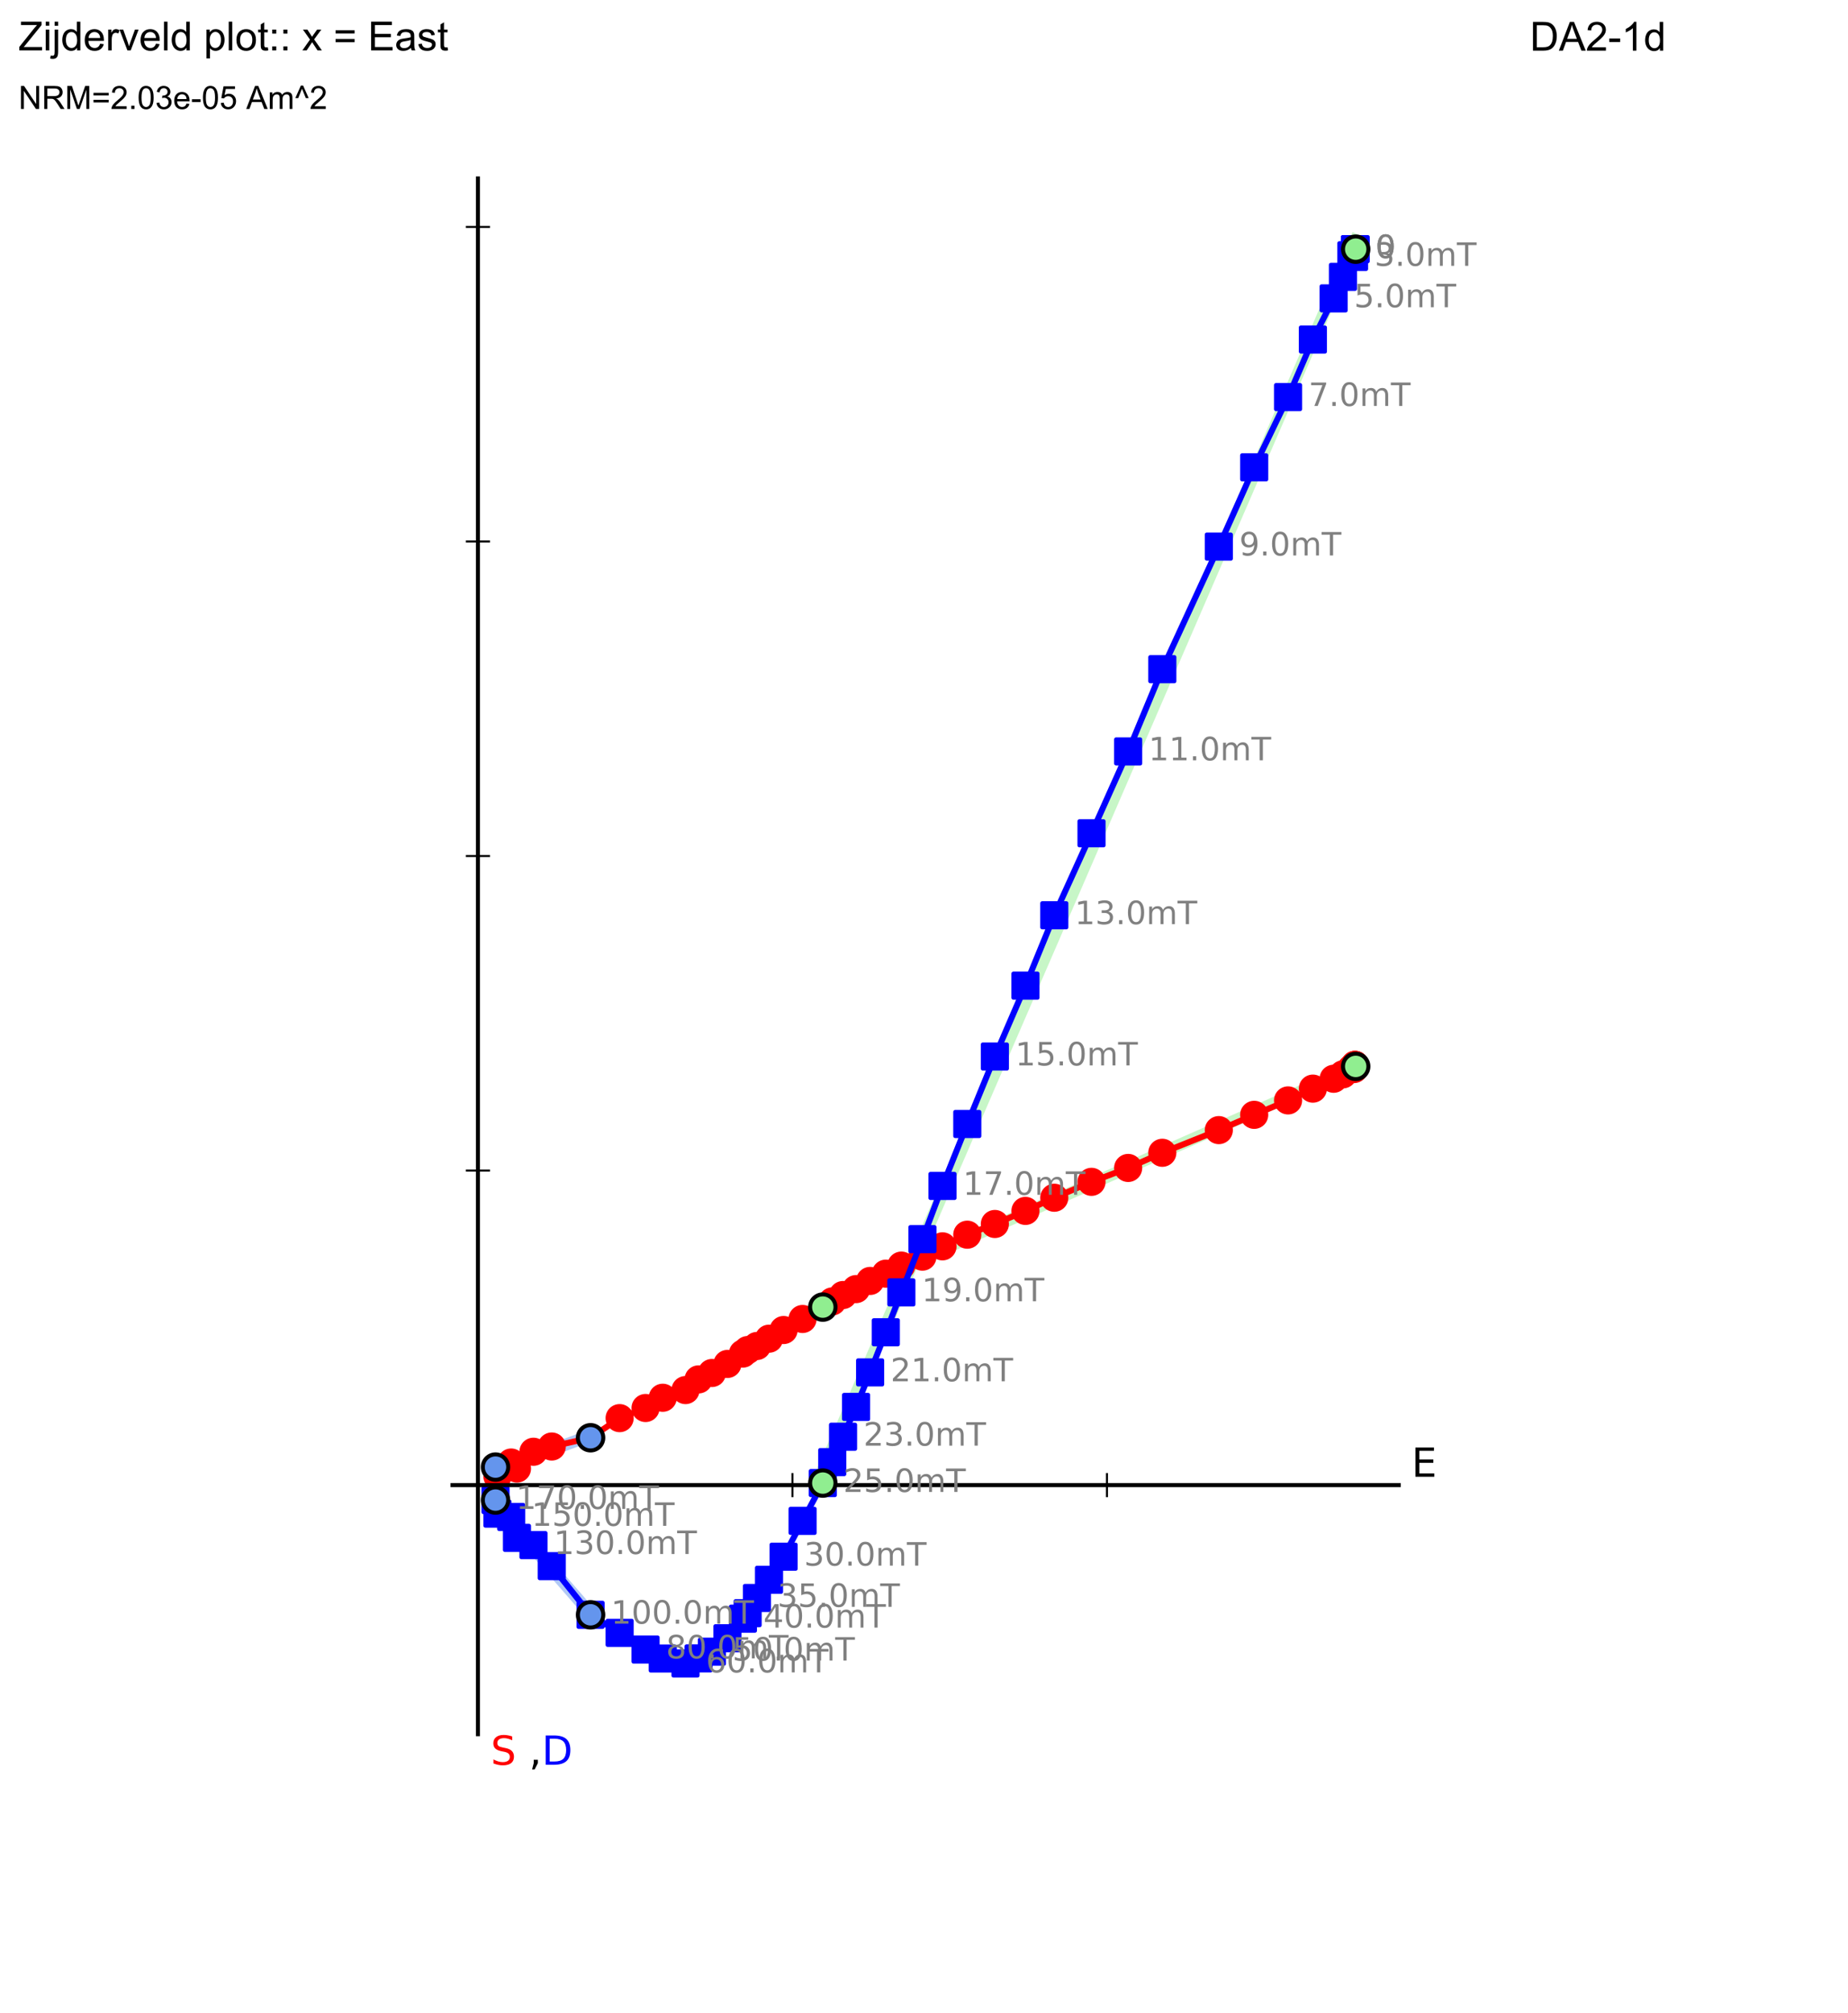 <?xml version="1.0" encoding="utf-8" standalone="no"?>
<!DOCTYPE svg PUBLIC "-//W3C//DTD SVG 1.1//EN"
  "http://www.w3.org/Graphics/SVG/1.1/DTD/svg11.dtd">
<!-- Created with matplotlib (http://matplotlib.org/) -->
<svg height="501pt" version="1.1" viewBox="0 0 460 501" width="460pt" xmlns="http://www.w3.org/2000/svg" xmlns:xlink="http://www.w3.org/1999/xlink">
 <defs>
  <style type="text/css">
*{stroke-linecap:butt;stroke-linejoin:round;}
  </style>
 </defs>
 <g id="figure_1">
  <g id="patch_1">
   <path d="M 0 501.12 
L 460.8 501.12 
L 460.8 0 
L 0 0 
z
" style="fill:#ffffff;"/>
  </g>
  <g id="axes_1">
   <g id="line2d_1">
    <path clip-path="url(#pccac1facf8)" d="M 204.811 324.111 
L 337.459 265.606 
" style="fill:none;opacity:0.5;stroke:#90ee90;stroke-linecap:square;stroke-width:3;"/>
   </g>
   <g id="line2d_2">
    <path clip-path="url(#pccac1facf8)" d="M 204.811 365.962 
L 337.459 59.754 
" style="fill:none;opacity:0.5;stroke:#90ee90;stroke-linecap:square;stroke-width:3;"/>
   </g>
   <g id="line2d_3">
    <path clip-path="url(#pccac1facf8)" d="M 123.341 366.078 
L 147.004 357.265 
" style="fill:none;opacity:0.5;stroke:#6495ed;stroke-linecap:square;stroke-width:3;"/>
   </g>
   <g id="line2d_4">
    <path clip-path="url(#pccac1facf8)" d="M 123.341 374.525 
L 147.004 401.629 
" style="fill:none;opacity:0.5;stroke:#6495ed;stroke-linecap:square;stroke-width:3;"/>
   </g>
   <g id="line2d_5">
    <path d="M 337.459 265.427 
L 337.277 265.046 
L 337.277 265.046 
L 337.277 265.046 
L 336.383 265.94 
L 337.046 266.091 
L 334.281 267.404 
L 331.968 268.502 
L 326.799 270.957 
L 320.621 273.89 
L 312.19 277.48 
L 303.387 281.283 
L 289.32 286.924 
L 280.819 290.702 
L 271.695 294.159 
L 262.431 298.114 
L 255.254 301.395 
L 247.639 304.646 
L 240.776 307.31 
L 234.604 310.213 
L 229.609 312.78 
L 224.363 315.01 
L 220.494 317.016 
L 216.588 318.824 
L 213.093 320.852 
L 209.848 322.333 
L 207.157 323.929 
L 204.811 325.335 
L 199.773 328.292 
L 195.051 331.043 
L 191.423 333.201 
L 188.415 335.017 
L 186.101 336.024 
L 184.923 336.901 
L 181.075 339.484 
L 177.208 341.738 
L 173.89 343.327 
L 170.637 345.986 
L 164.968 347.898 
L 160.69 350.452 
L 154.236 352.971 
L 147.004 357.857 
L 137.341 360.037 
L 132.789 361.337 
L 128.685 365.518 
L 127.238 364.021 
L 123.818 367.452 
L 123.341 365.158 
" style="fill:none;stroke:#ff0000;stroke-linecap:square;stroke-width:1.5;"/>
    <defs>
     <path d="M 0 3 
C 0.796 3 1.559 2.684 2.121 2.121 
C 2.684 1.559 3 0.796 3 0 
C 3 -0.796 2.684 -1.559 2.121 -2.121 
C 1.559 -2.684 0.796 -3 0 -3 
C -0.796 -3 -1.559 -2.684 -2.121 -2.121 
C -2.684 -1.559 -3 -0.796 -3 0 
C -3 0.796 -2.684 1.559 -2.121 2.121 
C -1.559 2.684 -0.796 3 0 3 
z
" id="m2a643fa260" style="stroke:#ff0000;"/>
    </defs>
    <g>
     <use style="fill:#ff0000;stroke:#ff0000;" x="337.459" xlink:href="#m2a643fa260" y="265.427"/>
     <use style="fill:#ff0000;stroke:#ff0000;" x="337.277" xlink:href="#m2a643fa260" y="265.046"/>
     <use style="fill:#ff0000;stroke:#ff0000;" x="337.277" xlink:href="#m2a643fa260" y="265.046"/>
     <use style="fill:#ff0000;stroke:#ff0000;" x="337.277" xlink:href="#m2a643fa260" y="265.046"/>
     <use style="fill:#ff0000;stroke:#ff0000;" x="336.383" xlink:href="#m2a643fa260" y="265.94"/>
     <use style="fill:#ff0000;stroke:#ff0000;" x="337.046" xlink:href="#m2a643fa260" y="266.091"/>
     <use style="fill:#ff0000;stroke:#ff0000;" x="334.281" xlink:href="#m2a643fa260" y="267.404"/>
     <use style="fill:#ff0000;stroke:#ff0000;" x="331.968" xlink:href="#m2a643fa260" y="268.502"/>
     <use style="fill:#ff0000;stroke:#ff0000;" x="326.799" xlink:href="#m2a643fa260" y="270.957"/>
     <use style="fill:#ff0000;stroke:#ff0000;" x="320.621" xlink:href="#m2a643fa260" y="273.89"/>
     <use style="fill:#ff0000;stroke:#ff0000;" x="312.19" xlink:href="#m2a643fa260" y="277.48"/>
     <use style="fill:#ff0000;stroke:#ff0000;" x="303.387" xlink:href="#m2a643fa260" y="281.283"/>
     <use style="fill:#ff0000;stroke:#ff0000;" x="289.32" xlink:href="#m2a643fa260" y="286.924"/>
     <use style="fill:#ff0000;stroke:#ff0000;" x="280.819" xlink:href="#m2a643fa260" y="290.702"/>
     <use style="fill:#ff0000;stroke:#ff0000;" x="271.695" xlink:href="#m2a643fa260" y="294.159"/>
     <use style="fill:#ff0000;stroke:#ff0000;" x="262.431" xlink:href="#m2a643fa260" y="298.114"/>
     <use style="fill:#ff0000;stroke:#ff0000;" x="255.254" xlink:href="#m2a643fa260" y="301.395"/>
     <use style="fill:#ff0000;stroke:#ff0000;" x="247.639" xlink:href="#m2a643fa260" y="304.646"/>
     <use style="fill:#ff0000;stroke:#ff0000;" x="240.776" xlink:href="#m2a643fa260" y="307.31"/>
     <use style="fill:#ff0000;stroke:#ff0000;" x="234.604" xlink:href="#m2a643fa260" y="310.213"/>
     <use style="fill:#ff0000;stroke:#ff0000;" x="229.609" xlink:href="#m2a643fa260" y="312.78"/>
     <use style="fill:#ff0000;stroke:#ff0000;" x="224.363" xlink:href="#m2a643fa260" y="315.01"/>
     <use style="fill:#ff0000;stroke:#ff0000;" x="220.494" xlink:href="#m2a643fa260" y="317.016"/>
     <use style="fill:#ff0000;stroke:#ff0000;" x="216.588" xlink:href="#m2a643fa260" y="318.824"/>
     <use style="fill:#ff0000;stroke:#ff0000;" x="213.093" xlink:href="#m2a643fa260" y="320.852"/>
     <use style="fill:#ff0000;stroke:#ff0000;" x="209.848" xlink:href="#m2a643fa260" y="322.333"/>
     <use style="fill:#ff0000;stroke:#ff0000;" x="207.157" xlink:href="#m2a643fa260" y="323.929"/>
     <use style="fill:#ff0000;stroke:#ff0000;" x="204.811" xlink:href="#m2a643fa260" y="325.335"/>
     <use style="fill:#ff0000;stroke:#ff0000;" x="199.773" xlink:href="#m2a643fa260" y="328.292"/>
     <use style="fill:#ff0000;stroke:#ff0000;" x="195.051" xlink:href="#m2a643fa260" y="331.043"/>
     <use style="fill:#ff0000;stroke:#ff0000;" x="191.423" xlink:href="#m2a643fa260" y="333.201"/>
     <use style="fill:#ff0000;stroke:#ff0000;" x="188.415" xlink:href="#m2a643fa260" y="335.017"/>
     <use style="fill:#ff0000;stroke:#ff0000;" x="186.101" xlink:href="#m2a643fa260" y="336.024"/>
     <use style="fill:#ff0000;stroke:#ff0000;" x="184.923" xlink:href="#m2a643fa260" y="336.901"/>
     <use style="fill:#ff0000;stroke:#ff0000;" x="181.075" xlink:href="#m2a643fa260" y="339.484"/>
     <use style="fill:#ff0000;stroke:#ff0000;" x="177.208" xlink:href="#m2a643fa260" y="341.738"/>
     <use style="fill:#ff0000;stroke:#ff0000;" x="173.89" xlink:href="#m2a643fa260" y="343.327"/>
     <use style="fill:#ff0000;stroke:#ff0000;" x="170.637" xlink:href="#m2a643fa260" y="345.986"/>
     <use style="fill:#ff0000;stroke:#ff0000;" x="164.968" xlink:href="#m2a643fa260" y="347.898"/>
     <use style="fill:#ff0000;stroke:#ff0000;" x="160.69" xlink:href="#m2a643fa260" y="350.452"/>
     <use style="fill:#ff0000;stroke:#ff0000;" x="154.236" xlink:href="#m2a643fa260" y="352.971"/>
     <use style="fill:#ff0000;stroke:#ff0000;" x="147.004" xlink:href="#m2a643fa260" y="357.857"/>
     <use style="fill:#ff0000;stroke:#ff0000;" x="137.341" xlink:href="#m2a643fa260" y="360.037"/>
     <use style="fill:#ff0000;stroke:#ff0000;" x="132.789" xlink:href="#m2a643fa260" y="361.337"/>
     <use style="fill:#ff0000;stroke:#ff0000;" x="128.685" xlink:href="#m2a643fa260" y="365.518"/>
     <use style="fill:#ff0000;stroke:#ff0000;" x="127.238" xlink:href="#m2a643fa260" y="364.021"/>
     <use style="fill:#ff0000;stroke:#ff0000;" x="123.818" xlink:href="#m2a643fa260" y="367.452"/>
     <use style="fill:#ff0000;stroke:#ff0000;" x="123.341" xlink:href="#m2a643fa260" y="365.158"/>
    </g>
   </g>
   <g id="line2d_6">
    <path d="M 337.459 62.019 
L 337.277 62.019 
L 337.277 62.019 
L 337.277 62.019 
L 336.383 63.534 
L 337.046 63.955 
L 334.281 68.911 
L 331.968 74.266 
L 326.799 84.508 
L 320.621 98.837 
L 312.19 116.313 
L 303.387 136.048 
L 289.32 166.562 
L 280.819 187.032 
L 271.695 207.406 
L 262.431 227.813 
L 255.254 245.33 
L 247.639 262.971 
L 240.776 279.76 
L 234.604 295.182 
L 229.609 308.43 
L 224.363 321.679 
L 220.494 331.602 
L 216.588 341.59 
L 213.093 350.185 
L 209.848 357.607 
L 207.157 363.916 
L 204.811 369.138 
L 199.773 378.544 
L 195.051 387.468 
L 191.423 393.208 
L 188.415 397.736 
L 186.101 401.515 
L 184.923 402.893 
L 181.075 407.76 
L 177.208 411.106 
L 173.89 412.767 
L 170.637 414.045 
L 164.968 412.798 
L 160.69 410.565 
L 154.236 406.409 
L 147.004 401.922 
L 137.341 389.809 
L 132.789 384.58 
L 128.685 382.779 
L 127.238 377.573 
L 123.818 376.737 
L 123.341 373.365 
" style="fill:none;stroke:#0000ff;stroke-linecap:square;stroke-width:1.5;"/>
    <defs>
     <path d="M -3 3 
L 3 3 
L 3 -3 
L -3 -3 
z
" id="m79bf508aec" style="stroke:#0000ff;stroke-linejoin:miter;"/>
    </defs>
    <g>
     <use style="fill:#0000ff;stroke:#0000ff;stroke-linejoin:miter;" x="337.459" xlink:href="#m79bf508aec" y="62.019"/>
     <use style="fill:#0000ff;stroke:#0000ff;stroke-linejoin:miter;" x="337.277" xlink:href="#m79bf508aec" y="62.019"/>
     <use style="fill:#0000ff;stroke:#0000ff;stroke-linejoin:miter;" x="337.277" xlink:href="#m79bf508aec" y="62.019"/>
     <use style="fill:#0000ff;stroke:#0000ff;stroke-linejoin:miter;" x="337.277" xlink:href="#m79bf508aec" y="62.019"/>
     <use style="fill:#0000ff;stroke:#0000ff;stroke-linejoin:miter;" x="336.383" xlink:href="#m79bf508aec" y="63.534"/>
     <use style="fill:#0000ff;stroke:#0000ff;stroke-linejoin:miter;" x="337.046" xlink:href="#m79bf508aec" y="63.955"/>
     <use style="fill:#0000ff;stroke:#0000ff;stroke-linejoin:miter;" x="334.281" xlink:href="#m79bf508aec" y="68.911"/>
     <use style="fill:#0000ff;stroke:#0000ff;stroke-linejoin:miter;" x="331.968" xlink:href="#m79bf508aec" y="74.266"/>
     <use style="fill:#0000ff;stroke:#0000ff;stroke-linejoin:miter;" x="326.799" xlink:href="#m79bf508aec" y="84.508"/>
     <use style="fill:#0000ff;stroke:#0000ff;stroke-linejoin:miter;" x="320.621" xlink:href="#m79bf508aec" y="98.837"/>
     <use style="fill:#0000ff;stroke:#0000ff;stroke-linejoin:miter;" x="312.19" xlink:href="#m79bf508aec" y="116.313"/>
     <use style="fill:#0000ff;stroke:#0000ff;stroke-linejoin:miter;" x="303.387" xlink:href="#m79bf508aec" y="136.048"/>
     <use style="fill:#0000ff;stroke:#0000ff;stroke-linejoin:miter;" x="289.32" xlink:href="#m79bf508aec" y="166.562"/>
     <use style="fill:#0000ff;stroke:#0000ff;stroke-linejoin:miter;" x="280.819" xlink:href="#m79bf508aec" y="187.032"/>
     <use style="fill:#0000ff;stroke:#0000ff;stroke-linejoin:miter;" x="271.695" xlink:href="#m79bf508aec" y="207.406"/>
     <use style="fill:#0000ff;stroke:#0000ff;stroke-linejoin:miter;" x="262.431" xlink:href="#m79bf508aec" y="227.813"/>
     <use style="fill:#0000ff;stroke:#0000ff;stroke-linejoin:miter;" x="255.254" xlink:href="#m79bf508aec" y="245.33"/>
     <use style="fill:#0000ff;stroke:#0000ff;stroke-linejoin:miter;" x="247.639" xlink:href="#m79bf508aec" y="262.971"/>
     <use style="fill:#0000ff;stroke:#0000ff;stroke-linejoin:miter;" x="240.776" xlink:href="#m79bf508aec" y="279.76"/>
     <use style="fill:#0000ff;stroke:#0000ff;stroke-linejoin:miter;" x="234.604" xlink:href="#m79bf508aec" y="295.182"/>
     <use style="fill:#0000ff;stroke:#0000ff;stroke-linejoin:miter;" x="229.609" xlink:href="#m79bf508aec" y="308.43"/>
     <use style="fill:#0000ff;stroke:#0000ff;stroke-linejoin:miter;" x="224.363" xlink:href="#m79bf508aec" y="321.679"/>
     <use style="fill:#0000ff;stroke:#0000ff;stroke-linejoin:miter;" x="220.494" xlink:href="#m79bf508aec" y="331.602"/>
     <use style="fill:#0000ff;stroke:#0000ff;stroke-linejoin:miter;" x="216.588" xlink:href="#m79bf508aec" y="341.59"/>
     <use style="fill:#0000ff;stroke:#0000ff;stroke-linejoin:miter;" x="213.093" xlink:href="#m79bf508aec" y="350.185"/>
     <use style="fill:#0000ff;stroke:#0000ff;stroke-linejoin:miter;" x="209.848" xlink:href="#m79bf508aec" y="357.607"/>
     <use style="fill:#0000ff;stroke:#0000ff;stroke-linejoin:miter;" x="207.157" xlink:href="#m79bf508aec" y="363.916"/>
     <use style="fill:#0000ff;stroke:#0000ff;stroke-linejoin:miter;" x="204.811" xlink:href="#m79bf508aec" y="369.138"/>
     <use style="fill:#0000ff;stroke:#0000ff;stroke-linejoin:miter;" x="199.773" xlink:href="#m79bf508aec" y="378.544"/>
     <use style="fill:#0000ff;stroke:#0000ff;stroke-linejoin:miter;" x="195.051" xlink:href="#m79bf508aec" y="387.468"/>
     <use style="fill:#0000ff;stroke:#0000ff;stroke-linejoin:miter;" x="191.423" xlink:href="#m79bf508aec" y="393.208"/>
     <use style="fill:#0000ff;stroke:#0000ff;stroke-linejoin:miter;" x="188.415" xlink:href="#m79bf508aec" y="397.736"/>
     <use style="fill:#0000ff;stroke:#0000ff;stroke-linejoin:miter;" x="186.101" xlink:href="#m79bf508aec" y="401.515"/>
     <use style="fill:#0000ff;stroke:#0000ff;stroke-linejoin:miter;" x="184.923" xlink:href="#m79bf508aec" y="402.893"/>
     <use style="fill:#0000ff;stroke:#0000ff;stroke-linejoin:miter;" x="181.075" xlink:href="#m79bf508aec" y="407.76"/>
     <use style="fill:#0000ff;stroke:#0000ff;stroke-linejoin:miter;" x="177.208" xlink:href="#m79bf508aec" y="411.106"/>
     <use style="fill:#0000ff;stroke:#0000ff;stroke-linejoin:miter;" x="173.89" xlink:href="#m79bf508aec" y="412.767"/>
     <use style="fill:#0000ff;stroke:#0000ff;stroke-linejoin:miter;" x="170.637" xlink:href="#m79bf508aec" y="414.045"/>
     <use style="fill:#0000ff;stroke:#0000ff;stroke-linejoin:miter;" x="164.968" xlink:href="#m79bf508aec" y="412.798"/>
     <use style="fill:#0000ff;stroke:#0000ff;stroke-linejoin:miter;" x="160.69" xlink:href="#m79bf508aec" y="410.565"/>
     <use style="fill:#0000ff;stroke:#0000ff;stroke-linejoin:miter;" x="154.236" xlink:href="#m79bf508aec" y="406.409"/>
     <use style="fill:#0000ff;stroke:#0000ff;stroke-linejoin:miter;" x="147.004" xlink:href="#m79bf508aec" y="401.922"/>
     <use style="fill:#0000ff;stroke:#0000ff;stroke-linejoin:miter;" x="137.341" xlink:href="#m79bf508aec" y="389.809"/>
     <use style="fill:#0000ff;stroke:#0000ff;stroke-linejoin:miter;" x="132.789" xlink:href="#m79bf508aec" y="384.58"/>
     <use style="fill:#0000ff;stroke:#0000ff;stroke-linejoin:miter;" x="128.685" xlink:href="#m79bf508aec" y="382.779"/>
     <use style="fill:#0000ff;stroke:#0000ff;stroke-linejoin:miter;" x="127.238" xlink:href="#m79bf508aec" y="377.573"/>
     <use style="fill:#0000ff;stroke:#0000ff;stroke-linejoin:miter;" x="123.818" xlink:href="#m79bf508aec" y="376.737"/>
     <use style="fill:#0000ff;stroke:#0000ff;stroke-linejoin:miter;" x="123.341" xlink:href="#m79bf508aec" y="373.365"/>
    </g>
   </g>
   <g id="line2d_7">
    <defs>
     <path d="M -3 0 
L 3 0 
M 0 3 
L 0 -3 
" id="mf79caa7871" style="stroke:#000000;stroke-width:0.5;"/>
    </defs>
    <g>
     <use style="stroke:#000000;stroke-width:0.5;" x="197.254" xlink:href="#mf79caa7871" y="369.644"/>
     <use style="stroke:#000000;stroke-width:0.5;" x="275.544" xlink:href="#mf79caa7871" y="369.644"/>
    </g>
   </g>
   <g id="line2d_8">
    <path d="M 112.635 369.644 
L 348.165 369.644 
" style="fill:none;stroke:#000000;stroke-linecap:square;"/>
   </g>
   <g id="line2d_9">
    <g>
     <use style="stroke:#000000;stroke-width:0.5;" x="118.964" xlink:href="#mf79caa7871" y="291.354"/>
     <use style="stroke:#000000;stroke-width:0.5;" x="118.964" xlink:href="#mf79caa7871" y="213.063"/>
     <use style="stroke:#000000;stroke-width:0.5;" x="118.964" xlink:href="#mf79caa7871" y="134.773"/>
     <use style="stroke:#000000;stroke-width:0.5;" x="118.964" xlink:href="#mf79caa7871" y="56.482"/>
    </g>
   </g>
   <g id="line2d_10">
    <path d="M 118.964 431.647 
L 118.964 44.417 
" style="fill:none;stroke:#000000;stroke-linecap:square;"/>
   </g>
   <g id="text_1">
    <!--   0 -->
    <defs>
     <path id="DejaVuSans-20"/>
     <path d="M 31.781 66.406 
Q 24.172 66.406 20.328 58.906 
Q 16.5 51.422 16.5 36.375 
Q 16.5 21.391 20.328 13.891 
Q 24.172 6.391 31.781 6.391 
Q 39.453 6.391 43.281 13.891 
Q 47.125 21.391 47.125 36.375 
Q 47.125 51.422 43.281 58.906 
Q 39.453 66.406 31.781 66.406 
z
M 31.781 74.219 
Q 44.047 74.219 50.516 64.516 
Q 56.984 54.828 56.984 36.375 
Q 56.984 17.969 50.516 8.266 
Q 44.047 -1.422 31.781 -1.422 
Q 19.531 -1.422 13.062 8.266 
Q 6.594 17.969 6.594 36.375 
Q 6.594 54.828 13.062 64.516 
Q 19.531 74.219 31.781 74.219 
z
" id="DejaVuSans-30"/>
    </defs>
    <g style="fill:#808080;" transform="translate(337.277 64.226)scale(0.08 -0.08)">
     <use xlink:href="#DejaVuSans-20"/>
     <use x="31.787" xlink:href="#DejaVuSans-20"/>
     <use x="63.574" xlink:href="#DejaVuSans-30"/>
    </g>
   </g>
   <g id="text_2">
    <!--   0 -->
    <g style="fill:#808080;" transform="translate(337.277 64.226)scale(0.08 -0.08)">
     <use xlink:href="#DejaVuSans-20"/>
     <use x="31.787" xlink:href="#DejaVuSans-20"/>
     <use x="63.574" xlink:href="#DejaVuSans-30"/>
    </g>
   </g>
   <g id="text_3">
    <!--   3.0mT -->
    <defs>
     <path d="M 40.578 39.312 
Q 47.656 37.797 51.625 33 
Q 55.609 28.219 55.609 21.188 
Q 55.609 10.406 48.188 4.484 
Q 40.766 -1.422 27.094 -1.422 
Q 22.516 -1.422 17.656 -0.516 
Q 12.797 0.391 7.625 2.203 
L 7.625 11.719 
Q 11.719 9.328 16.594 8.109 
Q 21.484 6.891 26.812 6.891 
Q 36.078 6.891 40.938 10.547 
Q 45.797 14.203 45.797 21.188 
Q 45.797 27.641 41.281 31.266 
Q 36.766 34.906 28.719 34.906 
L 20.219 34.906 
L 20.219 43.016 
L 29.109 43.016 
Q 36.375 43.016 40.234 45.922 
Q 44.094 48.828 44.094 54.297 
Q 44.094 59.906 40.109 62.906 
Q 36.141 65.922 28.719 65.922 
Q 24.656 65.922 20.016 65.031 
Q 15.375 64.156 9.812 62.312 
L 9.812 71.094 
Q 15.438 72.656 20.344 73.438 
Q 25.25 74.219 29.594 74.219 
Q 40.828 74.219 47.359 69.109 
Q 53.906 64.016 53.906 55.328 
Q 53.906 49.266 50.438 45.094 
Q 46.969 40.922 40.578 39.312 
z
" id="DejaVuSans-33"/>
     <path d="M 10.688 12.406 
L 21 12.406 
L 21 0 
L 10.688 0 
z
" id="DejaVuSans-2e"/>
     <path d="M 52 44.188 
Q 55.375 50.25 60.062 53.125 
Q 64.75 56 71.094 56 
Q 79.641 56 84.281 50.016 
Q 88.922 44.047 88.922 33.016 
L 88.922 0 
L 79.891 0 
L 79.891 32.719 
Q 79.891 40.578 77.094 44.375 
Q 74.312 48.188 68.609 48.188 
Q 61.625 48.188 57.562 43.547 
Q 53.516 38.922 53.516 30.906 
L 53.516 0 
L 44.484 0 
L 44.484 32.719 
Q 44.484 40.625 41.703 44.406 
Q 38.922 48.188 33.109 48.188 
Q 26.219 48.188 22.156 43.531 
Q 18.109 38.875 18.109 30.906 
L 18.109 0 
L 9.078 0 
L 9.078 54.688 
L 18.109 54.688 
L 18.109 46.188 
Q 21.188 51.219 25.484 53.609 
Q 29.781 56 35.688 56 
Q 41.656 56 45.828 52.969 
Q 50 49.953 52 44.188 
z
" id="DejaVuSans-6d"/>
     <path d="M -0.297 72.906 
L 61.375 72.906 
L 61.375 64.594 
L 35.5 64.594 
L 35.5 0 
L 25.594 0 
L 25.594 64.594 
L -0.297 64.594 
z
" id="DejaVuSans-54"/>
    </defs>
    <g style="fill:#808080;" transform="translate(337.046 66.163)scale(0.08 -0.08)">
     <use xlink:href="#DejaVuSans-20"/>
     <use x="31.787" xlink:href="#DejaVuSans-20"/>
     <use x="63.574" xlink:href="#DejaVuSans-33"/>
     <use x="127.197" xlink:href="#DejaVuSans-2e"/>
     <use x="158.984" xlink:href="#DejaVuSans-30"/>
     <use x="222.607" xlink:href="#DejaVuSans-6d"/>
     <use x="320.02" xlink:href="#DejaVuSans-54"/>
    </g>
   </g>
   <g id="text_4">
    <!--   5.0mT -->
    <defs>
     <path d="M 10.797 72.906 
L 49.516 72.906 
L 49.516 64.594 
L 19.828 64.594 
L 19.828 46.734 
Q 21.969 47.469 24.109 47.828 
Q 26.266 48.188 28.422 48.188 
Q 40.625 48.188 47.75 41.5 
Q 54.891 34.812 54.891 23.391 
Q 54.891 11.625 47.562 5.094 
Q 40.234 -1.422 26.906 -1.422 
Q 22.312 -1.422 17.547 -0.641 
Q 12.797 0.141 7.719 1.703 
L 7.719 11.625 
Q 12.109 9.234 16.797 8.062 
Q 21.484 6.891 26.703 6.891 
Q 35.156 6.891 40.078 11.328 
Q 45.016 15.766 45.016 23.391 
Q 45.016 31 40.078 35.438 
Q 35.156 39.891 26.703 39.891 
Q 22.75 39.891 18.812 39.016 
Q 14.891 38.141 10.797 36.281 
z
" id="DejaVuSans-35"/>
    </defs>
    <g style="fill:#808080;" transform="translate(331.968 76.473)scale(0.08 -0.08)">
     <use xlink:href="#DejaVuSans-20"/>
     <use x="31.787" xlink:href="#DejaVuSans-20"/>
     <use x="63.574" xlink:href="#DejaVuSans-35"/>
     <use x="127.197" xlink:href="#DejaVuSans-2e"/>
     <use x="158.984" xlink:href="#DejaVuSans-30"/>
     <use x="222.607" xlink:href="#DejaVuSans-6d"/>
     <use x="320.02" xlink:href="#DejaVuSans-54"/>
    </g>
   </g>
   <g id="text_5">
    <!--   7.0mT -->
    <defs>
     <path d="M 8.203 72.906 
L 55.078 72.906 
L 55.078 68.703 
L 28.609 0 
L 18.312 0 
L 43.219 64.594 
L 8.203 64.594 
z
" id="DejaVuSans-37"/>
    </defs>
    <g style="fill:#808080;" transform="translate(320.621 101.044)scale(0.08 -0.08)">
     <use xlink:href="#DejaVuSans-20"/>
     <use x="31.787" xlink:href="#DejaVuSans-20"/>
     <use x="63.574" xlink:href="#DejaVuSans-37"/>
     <use x="127.197" xlink:href="#DejaVuSans-2e"/>
     <use x="158.984" xlink:href="#DejaVuSans-30"/>
     <use x="222.607" xlink:href="#DejaVuSans-6d"/>
     <use x="320.02" xlink:href="#DejaVuSans-54"/>
    </g>
   </g>
   <g id="text_6">
    <!--   9.0mT -->
    <defs>
     <path d="M 10.984 1.516 
L 10.984 10.5 
Q 14.703 8.734 18.5 7.812 
Q 22.312 6.891 25.984 6.891 
Q 35.75 6.891 40.891 13.453 
Q 46.047 20.016 46.781 33.406 
Q 43.953 29.203 39.594 26.953 
Q 35.25 24.703 29.984 24.703 
Q 19.047 24.703 12.672 31.312 
Q 6.297 37.938 6.297 49.422 
Q 6.297 60.641 12.938 67.422 
Q 19.578 74.219 30.609 74.219 
Q 43.266 74.219 49.922 64.516 
Q 56.594 54.828 56.594 36.375 
Q 56.594 19.141 48.406 8.859 
Q 40.234 -1.422 26.422 -1.422 
Q 22.703 -1.422 18.891 -0.688 
Q 15.094 0.047 10.984 1.516 
z
M 30.609 32.422 
Q 37.25 32.422 41.125 36.953 
Q 45.016 41.5 45.016 49.422 
Q 45.016 57.281 41.125 61.844 
Q 37.25 66.406 30.609 66.406 
Q 23.969 66.406 20.094 61.844 
Q 16.219 57.281 16.219 49.422 
Q 16.219 41.5 20.094 36.953 
Q 23.969 32.422 30.609 32.422 
z
" id="DejaVuSans-39"/>
    </defs>
    <g style="fill:#808080;" transform="translate(303.387 138.255)scale(0.08 -0.08)">
     <use xlink:href="#DejaVuSans-20"/>
     <use x="31.787" xlink:href="#DejaVuSans-20"/>
     <use x="63.574" xlink:href="#DejaVuSans-39"/>
     <use x="127.197" xlink:href="#DejaVuSans-2e"/>
     <use x="158.984" xlink:href="#DejaVuSans-30"/>
     <use x="222.607" xlink:href="#DejaVuSans-6d"/>
     <use x="320.02" xlink:href="#DejaVuSans-54"/>
    </g>
   </g>
   <g id="text_7">
    <!--   11.0mT -->
    <defs>
     <path d="M 12.406 8.297 
L 28.516 8.297 
L 28.516 63.922 
L 10.984 60.406 
L 10.984 69.391 
L 28.422 72.906 
L 38.281 72.906 
L 38.281 8.297 
L 54.391 8.297 
L 54.391 0 
L 12.406 0 
z
" id="DejaVuSans-31"/>
    </defs>
    <g style="fill:#808080;" transform="translate(280.819 189.239)scale(0.08 -0.08)">
     <use xlink:href="#DejaVuSans-20"/>
     <use x="31.787" xlink:href="#DejaVuSans-20"/>
     <use x="63.574" xlink:href="#DejaVuSans-31"/>
     <use x="127.197" xlink:href="#DejaVuSans-31"/>
     <use x="190.82" xlink:href="#DejaVuSans-2e"/>
     <use x="222.607" xlink:href="#DejaVuSans-30"/>
     <use x="286.23" xlink:href="#DejaVuSans-6d"/>
     <use x="383.643" xlink:href="#DejaVuSans-54"/>
    </g>
   </g>
   <g id="text_8">
    <!--   13.0mT -->
    <g style="fill:#808080;" transform="translate(262.431 230.021)scale(0.08 -0.08)">
     <use xlink:href="#DejaVuSans-20"/>
     <use x="31.787" xlink:href="#DejaVuSans-20"/>
     <use x="63.574" xlink:href="#DejaVuSans-31"/>
     <use x="127.197" xlink:href="#DejaVuSans-33"/>
     <use x="190.82" xlink:href="#DejaVuSans-2e"/>
     <use x="222.607" xlink:href="#DejaVuSans-30"/>
     <use x="286.23" xlink:href="#DejaVuSans-6d"/>
     <use x="383.643" xlink:href="#DejaVuSans-54"/>
    </g>
   </g>
   <g id="text_9">
    <!--   15.0mT -->
    <g style="fill:#808080;" transform="translate(247.639 265.179)scale(0.08 -0.08)">
     <use xlink:href="#DejaVuSans-20"/>
     <use x="31.787" xlink:href="#DejaVuSans-20"/>
     <use x="63.574" xlink:href="#DejaVuSans-31"/>
     <use x="127.197" xlink:href="#DejaVuSans-35"/>
     <use x="190.82" xlink:href="#DejaVuSans-2e"/>
     <use x="222.607" xlink:href="#DejaVuSans-30"/>
     <use x="286.23" xlink:href="#DejaVuSans-6d"/>
     <use x="383.643" xlink:href="#DejaVuSans-54"/>
    </g>
   </g>
   <g id="text_10">
    <!--   17.0mT -->
    <g style="fill:#808080;" transform="translate(234.604 297.389)scale(0.08 -0.08)">
     <use xlink:href="#DejaVuSans-20"/>
     <use x="31.787" xlink:href="#DejaVuSans-20"/>
     <use x="63.574" xlink:href="#DejaVuSans-31"/>
     <use x="127.197" xlink:href="#DejaVuSans-37"/>
     <use x="190.82" xlink:href="#DejaVuSans-2e"/>
     <use x="222.607" xlink:href="#DejaVuSans-30"/>
     <use x="286.23" xlink:href="#DejaVuSans-6d"/>
     <use x="383.643" xlink:href="#DejaVuSans-54"/>
    </g>
   </g>
   <g id="text_11">
    <!--   19.0mT -->
    <g style="fill:#808080;" transform="translate(224.363 323.886)scale(0.08 -0.08)">
     <use xlink:href="#DejaVuSans-20"/>
     <use x="31.787" xlink:href="#DejaVuSans-20"/>
     <use x="63.574" xlink:href="#DejaVuSans-31"/>
     <use x="127.197" xlink:href="#DejaVuSans-39"/>
     <use x="190.82" xlink:href="#DejaVuSans-2e"/>
     <use x="222.607" xlink:href="#DejaVuSans-30"/>
     <use x="286.23" xlink:href="#DejaVuSans-6d"/>
     <use x="383.643" xlink:href="#DejaVuSans-54"/>
    </g>
   </g>
   <g id="text_12">
    <!--   21.0mT -->
    <defs>
     <path d="M 19.188 8.297 
L 53.609 8.297 
L 53.609 0 
L 7.328 0 
L 7.328 8.297 
Q 12.938 14.109 22.625 23.891 
Q 32.328 33.688 34.812 36.531 
Q 39.547 41.844 41.422 45.531 
Q 43.312 49.219 43.312 52.781 
Q 43.312 58.594 39.234 62.25 
Q 35.156 65.922 28.609 65.922 
Q 23.969 65.922 18.812 64.312 
Q 13.672 62.703 7.812 59.422 
L 7.812 69.391 
Q 13.766 71.781 18.938 73 
Q 24.125 74.219 28.422 74.219 
Q 39.75 74.219 46.484 68.547 
Q 53.219 62.891 53.219 53.422 
Q 53.219 48.922 51.531 44.891 
Q 49.859 40.875 45.406 35.406 
Q 44.188 33.984 37.641 27.219 
Q 31.109 20.453 19.188 8.297 
z
" id="DejaVuSans-32"/>
    </defs>
    <g style="fill:#808080;" transform="translate(216.588 343.798)scale(0.08 -0.08)">
     <use xlink:href="#DejaVuSans-20"/>
     <use x="31.787" xlink:href="#DejaVuSans-20"/>
     <use x="63.574" xlink:href="#DejaVuSans-32"/>
     <use x="127.197" xlink:href="#DejaVuSans-31"/>
     <use x="190.82" xlink:href="#DejaVuSans-2e"/>
     <use x="222.607" xlink:href="#DejaVuSans-30"/>
     <use x="286.23" xlink:href="#DejaVuSans-6d"/>
     <use x="383.643" xlink:href="#DejaVuSans-54"/>
    </g>
   </g>
   <g id="text_13">
    <!--   23.0mT -->
    <g style="fill:#808080;" transform="translate(209.848 359.815)scale(0.08 -0.08)">
     <use xlink:href="#DejaVuSans-20"/>
     <use x="31.787" xlink:href="#DejaVuSans-20"/>
     <use x="63.574" xlink:href="#DejaVuSans-32"/>
     <use x="127.197" xlink:href="#DejaVuSans-33"/>
     <use x="190.82" xlink:href="#DejaVuSans-2e"/>
     <use x="222.607" xlink:href="#DejaVuSans-30"/>
     <use x="286.23" xlink:href="#DejaVuSans-6d"/>
     <use x="383.643" xlink:href="#DejaVuSans-54"/>
    </g>
   </g>
   <g id="text_14">
    <!--   25.0mT -->
    <g style="fill:#808080;" transform="translate(204.811 371.346)scale(0.08 -0.08)">
     <use xlink:href="#DejaVuSans-20"/>
     <use x="31.787" xlink:href="#DejaVuSans-20"/>
     <use x="63.574" xlink:href="#DejaVuSans-32"/>
     <use x="127.197" xlink:href="#DejaVuSans-35"/>
     <use x="190.82" xlink:href="#DejaVuSans-2e"/>
     <use x="222.607" xlink:href="#DejaVuSans-30"/>
     <use x="286.23" xlink:href="#DejaVuSans-6d"/>
     <use x="383.643" xlink:href="#DejaVuSans-54"/>
    </g>
   </g>
   <g id="text_15">
    <!--   30.0mT -->
    <g style="fill:#808080;" transform="translate(195.051 389.675)scale(0.08 -0.08)">
     <use xlink:href="#DejaVuSans-20"/>
     <use x="31.787" xlink:href="#DejaVuSans-20"/>
     <use x="63.574" xlink:href="#DejaVuSans-33"/>
     <use x="127.197" xlink:href="#DejaVuSans-30"/>
     <use x="190.82" xlink:href="#DejaVuSans-2e"/>
     <use x="222.607" xlink:href="#DejaVuSans-30"/>
     <use x="286.23" xlink:href="#DejaVuSans-6d"/>
     <use x="383.643" xlink:href="#DejaVuSans-54"/>
    </g>
   </g>
   <g id="text_16">
    <!--   35.0mT -->
    <g style="fill:#808080;" transform="translate(188.415 399.944)scale(0.08 -0.08)">
     <use xlink:href="#DejaVuSans-20"/>
     <use x="31.787" xlink:href="#DejaVuSans-20"/>
     <use x="63.574" xlink:href="#DejaVuSans-33"/>
     <use x="127.197" xlink:href="#DejaVuSans-35"/>
     <use x="190.82" xlink:href="#DejaVuSans-2e"/>
     <use x="222.607" xlink:href="#DejaVuSans-30"/>
     <use x="286.23" xlink:href="#DejaVuSans-6d"/>
     <use x="383.643" xlink:href="#DejaVuSans-54"/>
    </g>
   </g>
   <g id="text_17">
    <!--   40.0mT -->
    <defs>
     <path d="M 37.797 64.312 
L 12.891 25.391 
L 37.797 25.391 
z
M 35.203 72.906 
L 47.609 72.906 
L 47.609 25.391 
L 58.016 25.391 
L 58.016 17.188 
L 47.609 17.188 
L 47.609 0 
L 37.797 0 
L 37.797 17.188 
L 4.891 17.188 
L 4.891 26.703 
z
" id="DejaVuSans-34"/>
    </defs>
    <g style="fill:#808080;" transform="translate(184.923 405.101)scale(0.08 -0.08)">
     <use xlink:href="#DejaVuSans-20"/>
     <use x="31.787" xlink:href="#DejaVuSans-20"/>
     <use x="63.574" xlink:href="#DejaVuSans-34"/>
     <use x="127.197" xlink:href="#DejaVuSans-30"/>
     <use x="190.82" xlink:href="#DejaVuSans-2e"/>
     <use x="222.607" xlink:href="#DejaVuSans-30"/>
     <use x="286.23" xlink:href="#DejaVuSans-6d"/>
     <use x="383.643" xlink:href="#DejaVuSans-54"/>
    </g>
   </g>
   <g id="text_18">
    <!--   50.0mT -->
    <g style="fill:#808080;" transform="translate(177.208 413.314)scale(0.08 -0.08)">
     <use xlink:href="#DejaVuSans-20"/>
     <use x="31.787" xlink:href="#DejaVuSans-20"/>
     <use x="63.574" xlink:href="#DejaVuSans-35"/>
     <use x="127.197" xlink:href="#DejaVuSans-30"/>
     <use x="190.82" xlink:href="#DejaVuSans-2e"/>
     <use x="222.607" xlink:href="#DejaVuSans-30"/>
     <use x="286.23" xlink:href="#DejaVuSans-6d"/>
     <use x="383.643" xlink:href="#DejaVuSans-54"/>
    </g>
   </g>
   <g id="text_19">
    <!--   60.0mT -->
    <defs>
     <path d="M 33.016 40.375 
Q 26.375 40.375 22.484 35.828 
Q 18.609 31.297 18.609 23.391 
Q 18.609 15.531 22.484 10.953 
Q 26.375 6.391 33.016 6.391 
Q 39.656 6.391 43.531 10.953 
Q 47.406 15.531 47.406 23.391 
Q 47.406 31.297 43.531 35.828 
Q 39.656 40.375 33.016 40.375 
z
M 52.594 71.297 
L 52.594 62.312 
Q 48.875 64.062 45.094 64.984 
Q 41.312 65.922 37.594 65.922 
Q 27.828 65.922 22.672 59.328 
Q 17.531 52.734 16.797 39.406 
Q 19.672 43.656 24.016 45.922 
Q 28.375 48.188 33.594 48.188 
Q 44.578 48.188 50.953 41.516 
Q 57.328 34.859 57.328 23.391 
Q 57.328 12.156 50.688 5.359 
Q 44.047 -1.422 33.016 -1.422 
Q 20.359 -1.422 13.672 8.266 
Q 6.984 17.969 6.984 36.375 
Q 6.984 53.656 15.188 63.938 
Q 23.391 74.219 37.203 74.219 
Q 40.922 74.219 44.703 73.484 
Q 48.484 72.75 52.594 71.297 
z
" id="DejaVuSans-36"/>
    </defs>
    <g style="fill:#808080;" transform="translate(170.637 416.253)scale(0.08 -0.08)">
     <use xlink:href="#DejaVuSans-20"/>
     <use x="31.787" xlink:href="#DejaVuSans-20"/>
     <use x="63.574" xlink:href="#DejaVuSans-36"/>
     <use x="127.197" xlink:href="#DejaVuSans-30"/>
     <use x="190.82" xlink:href="#DejaVuSans-2e"/>
     <use x="222.607" xlink:href="#DejaVuSans-30"/>
     <use x="286.23" xlink:href="#DejaVuSans-6d"/>
     <use x="383.643" xlink:href="#DejaVuSans-54"/>
    </g>
   </g>
   <g id="text_20">
    <!--   80.0mT -->
    <defs>
     <path d="M 31.781 34.625 
Q 24.75 34.625 20.719 30.859 
Q 16.703 27.094 16.703 20.516 
Q 16.703 13.922 20.719 10.156 
Q 24.75 6.391 31.781 6.391 
Q 38.812 6.391 42.859 10.172 
Q 46.922 13.969 46.922 20.516 
Q 46.922 27.094 42.891 30.859 
Q 38.875 34.625 31.781 34.625 
z
M 21.922 38.812 
Q 15.578 40.375 12.031 44.719 
Q 8.5 49.078 8.5 55.328 
Q 8.5 64.062 14.719 69.141 
Q 20.953 74.219 31.781 74.219 
Q 42.672 74.219 48.875 69.141 
Q 55.078 64.062 55.078 55.328 
Q 55.078 49.078 51.531 44.719 
Q 48 40.375 41.703 38.812 
Q 48.828 37.156 52.797 32.312 
Q 56.781 27.484 56.781 20.516 
Q 56.781 9.906 50.312 4.234 
Q 43.844 -1.422 31.781 -1.422 
Q 19.734 -1.422 13.25 4.234 
Q 6.781 9.906 6.781 20.516 
Q 6.781 27.484 10.781 32.312 
Q 14.797 37.156 21.922 38.812 
z
M 18.312 54.391 
Q 18.312 48.734 21.844 45.562 
Q 25.391 42.391 31.781 42.391 
Q 38.141 42.391 41.719 45.562 
Q 45.312 48.734 45.312 54.391 
Q 45.312 60.062 41.719 63.234 
Q 38.141 66.406 31.781 66.406 
Q 25.391 66.406 21.844 63.234 
Q 18.312 60.062 18.312 54.391 
z
" id="DejaVuSans-38"/>
    </defs>
    <g style="fill:#808080;" transform="translate(160.69 412.772)scale(0.08 -0.08)">
     <use xlink:href="#DejaVuSans-20"/>
     <use x="31.787" xlink:href="#DejaVuSans-20"/>
     <use x="63.574" xlink:href="#DejaVuSans-38"/>
     <use x="127.197" xlink:href="#DejaVuSans-30"/>
     <use x="190.82" xlink:href="#DejaVuSans-2e"/>
     <use x="222.607" xlink:href="#DejaVuSans-30"/>
     <use x="286.23" xlink:href="#DejaVuSans-6d"/>
     <use x="383.643" xlink:href="#DejaVuSans-54"/>
    </g>
   </g>
   <g id="text_21">
    <!--   100.0mT -->
    <g style="fill:#808080;" transform="translate(147.004 404.129)scale(0.08 -0.08)">
     <use xlink:href="#DejaVuSans-20"/>
     <use x="31.787" xlink:href="#DejaVuSans-20"/>
     <use x="63.574" xlink:href="#DejaVuSans-31"/>
     <use x="127.197" xlink:href="#DejaVuSans-30"/>
     <use x="190.82" xlink:href="#DejaVuSans-30"/>
     <use x="254.443" xlink:href="#DejaVuSans-2e"/>
     <use x="286.23" xlink:href="#DejaVuSans-30"/>
     <use x="349.854" xlink:href="#DejaVuSans-6d"/>
     <use x="447.266" xlink:href="#DejaVuSans-54"/>
    </g>
   </g>
   <g id="text_22">
    <!--   130.0mT -->
    <g style="fill:#808080;" transform="translate(132.789 386.788)scale(0.08 -0.08)">
     <use xlink:href="#DejaVuSans-20"/>
     <use x="31.787" xlink:href="#DejaVuSans-20"/>
     <use x="63.574" xlink:href="#DejaVuSans-31"/>
     <use x="127.197" xlink:href="#DejaVuSans-33"/>
     <use x="190.82" xlink:href="#DejaVuSans-30"/>
     <use x="254.443" xlink:href="#DejaVuSans-2e"/>
     <use x="286.23" xlink:href="#DejaVuSans-30"/>
     <use x="349.854" xlink:href="#DejaVuSans-6d"/>
     <use x="447.266" xlink:href="#DejaVuSans-54"/>
    </g>
   </g>
   <g id="text_23">
    <!--   150.0mT -->
    <g style="fill:#808080;" transform="translate(127.238 379.781)scale(0.08 -0.08)">
     <use xlink:href="#DejaVuSans-20"/>
     <use x="31.787" xlink:href="#DejaVuSans-20"/>
     <use x="63.574" xlink:href="#DejaVuSans-31"/>
     <use x="127.197" xlink:href="#DejaVuSans-35"/>
     <use x="190.82" xlink:href="#DejaVuSans-30"/>
     <use x="254.443" xlink:href="#DejaVuSans-2e"/>
     <use x="286.23" xlink:href="#DejaVuSans-30"/>
     <use x="349.854" xlink:href="#DejaVuSans-6d"/>
     <use x="447.266" xlink:href="#DejaVuSans-54"/>
    </g>
   </g>
   <g id="text_24">
    <!--   170.0mT -->
    <g style="fill:#808080;" transform="translate(123.341 375.573)scale(0.08 -0.08)">
     <use xlink:href="#DejaVuSans-20"/>
     <use x="31.787" xlink:href="#DejaVuSans-20"/>
     <use x="63.574" xlink:href="#DejaVuSans-31"/>
     <use x="127.197" xlink:href="#DejaVuSans-37"/>
     <use x="190.82" xlink:href="#DejaVuSans-30"/>
     <use x="254.443" xlink:href="#DejaVuSans-2e"/>
     <use x="286.23" xlink:href="#DejaVuSans-30"/>
     <use x="349.854" xlink:href="#DejaVuSans-6d"/>
     <use x="447.266" xlink:href="#DejaVuSans-54"/>
    </g>
   </g>
   <g id="text_25">
    <!--  E -->
    <defs>
     <path d="M 9.812 72.906 
L 55.906 72.906 
L 55.906 64.594 
L 19.672 64.594 
L 19.672 43.016 
L 54.391 43.016 
L 54.391 34.719 
L 19.672 34.719 
L 19.672 8.297 
L 56.781 8.297 
L 56.781 0 
L 9.812 0 
z
" id="DejaVuSans-45"/>
    </defs>
    <g transform="translate(348.165 367.564)scale(0.1 -0.1)">
     <use xlink:href="#DejaVuSans-20"/>
     <use x="31.787" xlink:href="#DejaVuSans-45"/>
    </g>
   </g>
   <g id="text_26">
    <!--  S -->
    <defs>
     <path d="M 53.516 70.516 
L 53.516 60.891 
Q 47.906 63.578 42.922 64.891 
Q 37.938 66.219 33.297 66.219 
Q 25.25 66.219 20.875 63.094 
Q 16.5 59.969 16.5 54.203 
Q 16.5 49.359 19.406 46.891 
Q 22.312 44.438 30.422 42.922 
L 36.375 41.703 
Q 47.406 39.594 52.656 34.297 
Q 57.906 29 57.906 20.125 
Q 57.906 9.516 50.797 4.047 
Q 43.703 -1.422 29.984 -1.422 
Q 24.812 -1.422 18.969 -0.25 
Q 13.141 0.922 6.891 3.219 
L 6.891 13.375 
Q 12.891 10.016 18.656 8.297 
Q 24.422 6.594 29.984 6.594 
Q 38.422 6.594 43.016 9.906 
Q 47.609 13.234 47.609 19.391 
Q 47.609 24.75 44.312 27.781 
Q 41.016 30.812 33.5 32.328 
L 27.484 33.5 
Q 16.453 35.688 11.516 40.375 
Q 6.594 45.062 6.594 53.422 
Q 6.594 63.094 13.406 68.656 
Q 20.219 74.219 32.172 74.219 
Q 37.312 74.219 42.625 73.281 
Q 47.953 72.359 53.516 70.516 
z
" id="DejaVuSans-53"/>
    </defs>
    <g style="fill:#ff0000;" transform="translate(118.964 439.245)scale(0.1 -0.1)">
     <use xlink:href="#DejaVuSans-20"/>
     <use x="31.787" xlink:href="#DejaVuSans-53"/>
    </g>
   </g>
   <g id="text_27">
    <!--     , -->
    <defs>
     <path d="M 11.719 12.406 
L 22.016 12.406 
L 22.016 4 
L 14.016 -11.625 
L 7.719 -11.625 
L 11.719 4 
z
" id="DejaVuSans-2c"/>
    </defs>
    <g transform="translate(118.964 439.245)scale(0.1 -0.1)">
     <use xlink:href="#DejaVuSans-20"/>
     <use x="31.787" xlink:href="#DejaVuSans-20"/>
     <use x="63.574" xlink:href="#DejaVuSans-20"/>
     <use x="95.361" xlink:href="#DejaVuSans-20"/>
     <use x="127.148" xlink:href="#DejaVuSans-2c"/>
    </g>
   </g>
   <g id="text_28">
    <!--      D -->
    <defs>
     <path d="M 19.672 64.797 
L 19.672 8.109 
L 31.594 8.109 
Q 46.688 8.109 53.688 14.938 
Q 60.688 21.781 60.688 36.531 
Q 60.688 51.172 53.688 57.984 
Q 46.688 64.797 31.594 64.797 
z
M 9.812 72.906 
L 30.078 72.906 
Q 51.266 72.906 61.172 64.094 
Q 71.094 55.281 71.094 36.531 
Q 71.094 17.672 61.125 8.828 
Q 51.172 0 30.078 0 
L 9.812 0 
z
" id="DejaVuSans-44"/>
    </defs>
    <g style="fill:#0000ff;" transform="translate(118.964 439.245)scale(0.1 -0.1)">
     <use xlink:href="#DejaVuSans-20"/>
     <use x="31.787" xlink:href="#DejaVuSans-20"/>
     <use x="63.574" xlink:href="#DejaVuSans-20"/>
     <use x="95.361" xlink:href="#DejaVuSans-20"/>
     <use x="127.148" xlink:href="#DejaVuSans-20"/>
     <use x="158.936" xlink:href="#DejaVuSans-44"/>
    </g>
   </g>
   <g id="PathCollection_1">
    <defs>
     <path d="M 0 3.162 
C 0.839 3.162 1.643 2.829 2.236 2.236 
C 2.829 1.643 3.162 0.839 3.162 0 
C 3.162 -0.839 2.829 -1.643 2.236 -2.236 
C 1.643 -2.829 0.839 -3.162 0 -3.162 
C -0.839 -3.162 -1.643 -2.829 -2.236 -2.236 
C -2.829 -1.643 -3.162 -0.839 -3.162 0 
C -3.162 0.839 -2.829 1.643 -2.236 2.236 
C -1.643 2.829 -0.839 3.162 0 3.162 
z
" id="m145b6db36e" style="stroke:#000000;"/>
    </defs>
    <g>
     <use style="fill:#90ee90;stroke:#000000;" x="337.459" xlink:href="#m145b6db36e" y="265.427"/>
     <use style="fill:#90ee90;stroke:#000000;" x="204.811" xlink:href="#m145b6db36e" y="325.335"/>
    </g>
   </g>
   <g id="PathCollection_2">
    <g>
     <use style="fill:#90ee90;stroke:#000000;" x="337.459" xlink:href="#m145b6db36e" y="62.019"/>
     <use style="fill:#90ee90;stroke:#000000;" x="204.811" xlink:href="#m145b6db36e" y="369.138"/>
    </g>
   </g>
   <g id="PathCollection_3">
    <defs>
     <path d="M 0 3.162 
C 0.839 3.162 1.643 2.829 2.236 2.236 
C 2.829 1.643 3.162 0.839 3.162 0 
C 3.162 -0.839 2.829 -1.643 2.236 -2.236 
C 1.643 -2.829 0.839 -3.162 0 -3.162 
C -0.839 -3.162 -1.643 -2.829 -2.236 -2.236 
C -2.829 -1.643 -3.162 -0.839 -3.162 0 
C -3.162 0.839 -2.829 1.643 -2.236 2.236 
C -1.643 2.829 -0.839 3.162 0 3.162 
z
" id="m0599db233e" style="stroke:#000000;"/>
    </defs>
    <g>
     <use style="fill:#6495ed;stroke:#000000;" x="147.004" xlink:href="#m0599db233e" y="357.857"/>
     <use style="fill:#6495ed;stroke:#000000;" x="123.341" xlink:href="#m0599db233e" y="365.158"/>
    </g>
   </g>
   <g id="PathCollection_4">
    <g>
     <use style="fill:#6495ed;stroke:#000000;" x="147.004" xlink:href="#m0599db233e" y="401.922"/>
     <use style="fill:#6495ed;stroke:#000000;" x="123.341" xlink:href="#m0599db233e" y="373.365"/>
    </g>
   </g>
  </g>
  <g id="text_29">
   <!-- Zijderveld plot:: x = East -->
   <defs>
    <path d="M 2 0 
L 2 8.797 
L 38.672 54.641 
Q 42.578 59.516 46.094 63.141 
L 6.156 63.141 
L 6.156 71.578 
L 57.422 71.578 
L 57.422 63.141 
L 17.234 13.484 
L 12.891 8.453 
L 58.594 8.453 
L 58.594 0 
z
" id="ArialMT-5a"/>
    <path d="M 6.641 61.469 
L 6.641 71.578 
L 15.438 71.578 
L 15.438 61.469 
z
M 6.641 0 
L 6.641 51.859 
L 15.438 51.859 
L 15.438 0 
z
" id="ArialMT-69"/>
    <path d="M 6.547 61.375 
L 6.547 71.578 
L 15.328 71.578 
L 15.328 61.375 
z
M -4.594 -20.125 
L -2.938 -12.641 
Q -0.297 -13.328 1.219 -13.328 
Q 3.906 -13.328 5.219 -11.547 
Q 6.547 -9.766 6.547 -2.641 
L 6.547 51.859 
L 15.328 51.859 
L 15.328 -2.828 
Q 15.328 -12.406 12.844 -16.156 
Q 9.672 -21.047 2.297 -21.047 
Q -1.266 -21.047 -4.594 -20.125 
z
" id="ArialMT-6a"/>
    <path d="M 40.234 0 
L 40.234 6.547 
Q 35.297 -1.172 25.734 -1.172 
Q 19.531 -1.172 14.328 2.25 
Q 9.125 5.672 6.266 11.797 
Q 3.422 17.922 3.422 25.875 
Q 3.422 33.641 6 39.969 
Q 8.594 46.297 13.766 49.656 
Q 18.953 53.031 25.344 53.031 
Q 30.031 53.031 33.688 51.047 
Q 37.359 49.078 39.656 45.906 
L 39.656 71.578 
L 48.391 71.578 
L 48.391 0 
z
M 12.453 25.875 
Q 12.453 15.922 16.641 10.984 
Q 20.844 6.062 26.562 6.062 
Q 32.328 6.062 36.344 10.766 
Q 40.375 15.484 40.375 25.141 
Q 40.375 35.797 36.266 40.766 
Q 32.172 45.75 26.172 45.75 
Q 20.312 45.75 16.375 40.969 
Q 12.453 36.188 12.453 25.875 
z
" id="ArialMT-64"/>
    <path d="M 42.094 16.703 
L 51.172 15.578 
Q 49.031 7.625 43.219 3.219 
Q 37.406 -1.172 28.375 -1.172 
Q 17 -1.172 10.328 5.828 
Q 3.656 12.844 3.656 25.484 
Q 3.656 38.578 10.391 45.797 
Q 17.141 53.031 27.875 53.031 
Q 38.281 53.031 44.875 45.953 
Q 51.469 38.875 51.469 26.031 
Q 51.469 25.25 51.422 23.688 
L 12.75 23.688 
Q 13.234 15.141 17.578 10.594 
Q 21.922 6.062 28.422 6.062 
Q 33.25 6.062 36.672 8.594 
Q 40.094 11.141 42.094 16.703 
z
M 13.234 30.906 
L 42.188 30.906 
Q 41.609 37.453 38.875 40.719 
Q 34.672 45.797 27.984 45.797 
Q 21.922 45.797 17.797 41.75 
Q 13.672 37.703 13.234 30.906 
z
" id="ArialMT-65"/>
    <path d="M 6.5 0 
L 6.5 51.859 
L 14.406 51.859 
L 14.406 44 
Q 17.438 49.516 20 51.266 
Q 22.562 53.031 25.641 53.031 
Q 30.078 53.031 34.672 50.203 
L 31.641 42.047 
Q 28.422 43.953 25.203 43.953 
Q 22.312 43.953 20.016 42.219 
Q 17.719 40.484 16.75 37.406 
Q 15.281 32.719 15.281 27.156 
L 15.281 0 
z
" id="ArialMT-72"/>
    <path d="M 21 0 
L 1.266 51.859 
L 10.547 51.859 
L 21.688 20.797 
Q 23.484 15.766 25 10.359 
Q 26.172 14.453 28.266 20.219 
L 39.797 51.859 
L 48.828 51.859 
L 29.203 0 
z
" id="ArialMT-76"/>
    <path d="M 6.391 0 
L 6.391 71.578 
L 15.188 71.578 
L 15.188 0 
z
" id="ArialMT-6c"/>
    <path id="ArialMT-20"/>
    <path d="M 6.594 -19.875 
L 6.594 51.859 
L 14.594 51.859 
L 14.594 45.125 
Q 17.438 49.078 21 51.047 
Q 24.562 53.031 29.641 53.031 
Q 36.281 53.031 41.359 49.609 
Q 46.438 46.188 49.016 39.953 
Q 51.609 33.734 51.609 26.312 
Q 51.609 18.359 48.75 11.984 
Q 45.906 5.609 40.453 2.219 
Q 35.016 -1.172 29 -1.172 
Q 24.609 -1.172 21.109 0.688 
Q 17.625 2.547 15.375 5.375 
L 15.375 -19.875 
z
M 14.547 25.641 
Q 14.547 15.625 18.594 10.844 
Q 22.656 6.062 28.422 6.062 
Q 34.281 6.062 38.453 11.016 
Q 42.625 15.969 42.625 26.375 
Q 42.625 36.281 38.547 41.203 
Q 34.469 46.141 28.812 46.141 
Q 23.188 46.141 18.859 40.891 
Q 14.547 35.641 14.547 25.641 
z
" id="ArialMT-70"/>
    <path d="M 3.328 25.922 
Q 3.328 40.328 11.328 47.266 
Q 18.016 53.031 27.641 53.031 
Q 38.328 53.031 45.109 46.016 
Q 51.906 39.016 51.906 26.656 
Q 51.906 16.656 48.906 10.906 
Q 45.906 5.172 40.156 2 
Q 34.422 -1.172 27.641 -1.172 
Q 16.75 -1.172 10.031 5.812 
Q 3.328 12.797 3.328 25.922 
z
M 12.359 25.922 
Q 12.359 15.969 16.703 11.016 
Q 21.047 6.062 27.641 6.062 
Q 34.188 6.062 38.531 11.031 
Q 42.875 16.016 42.875 26.219 
Q 42.875 35.844 38.5 40.797 
Q 34.125 45.75 27.641 45.75 
Q 21.047 45.75 16.703 40.812 
Q 12.359 35.891 12.359 25.922 
z
" id="ArialMT-6f"/>
    <path d="M 25.781 7.859 
L 27.047 0.094 
Q 23.344 -0.688 20.406 -0.688 
Q 15.625 -0.688 12.984 0.828 
Q 10.359 2.344 9.281 4.812 
Q 8.203 7.281 8.203 15.188 
L 8.203 45.016 
L 1.766 45.016 
L 1.766 51.859 
L 8.203 51.859 
L 8.203 64.703 
L 16.938 69.969 
L 16.938 51.859 
L 25.781 51.859 
L 25.781 45.016 
L 16.938 45.016 
L 16.938 14.703 
Q 16.938 10.938 17.406 9.859 
Q 17.875 8.797 18.922 8.156 
Q 19.969 7.516 21.922 7.516 
Q 23.391 7.516 25.781 7.859 
z
" id="ArialMT-74"/>
    <path d="M 9.031 41.844 
L 9.031 51.859 
L 19.047 51.859 
L 19.047 41.844 
z
M 9.031 0 
L 9.031 10.016 
L 19.047 10.016 
L 19.047 0 
z
" id="ArialMT-3a"/>
    <path d="M 0.734 0 
L 19.672 26.953 
L 2.156 51.859 
L 13.141 51.859 
L 21.094 39.703 
Q 23.344 36.234 24.703 33.891 
Q 26.859 37.109 28.656 39.594 
L 37.406 51.859 
L 47.906 51.859 
L 29.984 27.438 
L 49.266 0 
L 38.484 0 
L 27.828 16.109 
L 25 20.453 
L 11.375 0 
z
" id="ArialMT-78"/>
    <path d="M 52.828 42.094 
L 5.562 42.094 
L 5.562 50.297 
L 52.828 50.297 
z
M 52.828 20.359 
L 5.562 20.359 
L 5.562 28.562 
L 52.828 28.562 
z
" id="ArialMT-3d"/>
    <path d="M 7.906 0 
L 7.906 71.578 
L 59.672 71.578 
L 59.672 63.141 
L 17.391 63.141 
L 17.391 41.219 
L 56.984 41.219 
L 56.984 32.812 
L 17.391 32.812 
L 17.391 8.453 
L 61.328 8.453 
L 61.328 0 
z
" id="ArialMT-45"/>
    <path d="M 40.438 6.391 
Q 35.547 2.25 31.031 0.531 
Q 26.516 -1.172 21.344 -1.172 
Q 12.797 -1.172 8.203 3 
Q 3.609 7.172 3.609 13.672 
Q 3.609 17.484 5.344 20.625 
Q 7.078 23.781 9.891 25.688 
Q 12.703 27.594 16.219 28.562 
Q 18.797 29.25 24.031 29.891 
Q 34.672 31.156 39.703 32.906 
Q 39.75 34.719 39.75 35.203 
Q 39.75 40.578 37.25 42.781 
Q 33.891 45.75 27.25 45.75 
Q 21.047 45.75 18.094 43.578 
Q 15.141 41.406 13.719 35.891 
L 5.125 37.062 
Q 6.297 42.578 8.984 45.969 
Q 11.672 49.359 16.75 51.188 
Q 21.828 53.031 28.516 53.031 
Q 35.156 53.031 39.297 51.469 
Q 43.453 49.906 45.406 47.531 
Q 47.359 45.172 48.141 41.547 
Q 48.578 39.312 48.578 33.453 
L 48.578 21.734 
Q 48.578 9.469 49.141 6.219 
Q 49.703 2.984 51.375 0 
L 42.188 0 
Q 40.828 2.734 40.438 6.391 
z
M 39.703 26.031 
Q 34.906 24.078 25.344 22.703 
Q 19.922 21.922 17.672 20.938 
Q 15.438 19.969 14.203 18.094 
Q 12.984 16.219 12.984 13.922 
Q 12.984 10.406 15.641 8.062 
Q 18.312 5.719 23.438 5.719 
Q 28.516 5.719 32.469 7.938 
Q 36.422 10.156 38.281 14.016 
Q 39.703 17 39.703 22.797 
z
" id="ArialMT-61"/>
    <path d="M 3.078 15.484 
L 11.766 16.844 
Q 12.5 11.625 15.844 8.844 
Q 19.188 6.062 25.203 6.062 
Q 31.25 6.062 34.172 8.516 
Q 37.109 10.984 37.109 14.312 
Q 37.109 17.281 34.516 19 
Q 32.719 20.172 25.531 21.969 
Q 15.875 24.422 12.141 26.203 
Q 8.406 27.984 6.469 31.125 
Q 4.547 34.281 4.547 38.094 
Q 4.547 41.547 6.125 44.5 
Q 7.719 47.469 10.453 49.422 
Q 12.5 50.922 16.031 51.969 
Q 19.578 53.031 23.641 53.031 
Q 29.734 53.031 34.344 51.266 
Q 38.969 49.516 41.156 46.5 
Q 43.359 43.5 44.188 38.484 
L 35.594 37.312 
Q 35.016 41.312 32.203 43.547 
Q 29.391 45.797 24.266 45.797 
Q 18.219 45.797 15.625 43.797 
Q 13.031 41.797 13.031 39.109 
Q 13.031 37.406 14.109 36.031 
Q 15.188 34.625 17.484 33.688 
Q 18.797 33.203 25.25 31.453 
Q 34.578 28.953 38.25 27.359 
Q 41.938 25.781 44.031 22.75 
Q 46.141 19.734 46.141 15.234 
Q 46.141 10.844 43.578 6.953 
Q 41.016 3.078 36.172 0.953 
Q 31.344 -1.172 25.25 -1.172 
Q 15.141 -1.172 9.844 3.031 
Q 4.547 7.234 3.078 15.484 
z
" id="ArialMT-73"/>
   </defs>
   <g transform="translate(4.608 12.549)scale(0.1 -0.1)">
    <use xlink:href="#ArialMT-5a"/>
    <use x="61.084" xlink:href="#ArialMT-69"/>
    <use x="83.301" xlink:href="#ArialMT-6a"/>
    <use x="105.518" xlink:href="#ArialMT-64"/>
    <use x="161.133" xlink:href="#ArialMT-65"/>
    <use x="216.748" xlink:href="#ArialMT-72"/>
    <use x="250.049" xlink:href="#ArialMT-76"/>
    <use x="300.049" xlink:href="#ArialMT-65"/>
    <use x="355.664" xlink:href="#ArialMT-6c"/>
    <use x="377.881" xlink:href="#ArialMT-64"/>
    <use x="433.496" xlink:href="#ArialMT-20"/>
    <use x="461.279" xlink:href="#ArialMT-70"/>
    <use x="516.895" xlink:href="#ArialMT-6c"/>
    <use x="539.111" xlink:href="#ArialMT-6f"/>
    <use x="594.727" xlink:href="#ArialMT-74"/>
    <use x="622.51" xlink:href="#ArialMT-3a"/>
    <use x="650.293" xlink:href="#ArialMT-3a"/>
    <use x="678.076" xlink:href="#ArialMT-20"/>
    <use x="705.859" xlink:href="#ArialMT-78"/>
    <use x="755.859" xlink:href="#ArialMT-20"/>
    <use x="783.643" xlink:href="#ArialMT-3d"/>
    <use x="842.041" xlink:href="#ArialMT-20"/>
    <use x="869.824" xlink:href="#ArialMT-45"/>
    <use x="936.523" xlink:href="#ArialMT-61"/>
    <use x="992.139" xlink:href="#ArialMT-73"/>
    <use x="1042.139" xlink:href="#ArialMT-74"/>
   </g>
  </g>
  <g id="text_30">
   <!-- NRM=2.03e-05 Am^2 -->
   <defs>
    <path d="M 7.625 0 
L 7.625 71.578 
L 17.328 71.578 
L 54.938 15.375 
L 54.938 71.578 
L 64.016 71.578 
L 64.016 0 
L 54.297 0 
L 16.703 56.25 
L 16.703 0 
z
" id="ArialMT-4e"/>
    <path d="M 7.859 0 
L 7.859 71.578 
L 39.594 71.578 
Q 49.172 71.578 54.141 69.641 
Q 59.125 67.719 62.109 62.828 
Q 65.094 57.953 65.094 52.047 
Q 65.094 44.438 60.156 39.203 
Q 55.219 33.984 44.922 32.562 
Q 48.688 30.766 50.641 29 
Q 54.781 25.203 58.5 19.484 
L 70.953 0 
L 59.031 0 
L 49.562 14.891 
Q 45.406 21.344 42.719 24.75 
Q 40.047 28.172 37.922 29.531 
Q 35.797 30.906 33.594 31.453 
Q 31.984 31.781 28.328 31.781 
L 17.328 31.781 
L 17.328 0 
z
M 17.328 39.984 
L 37.703 39.984 
Q 44.188 39.984 47.844 41.328 
Q 51.516 42.672 53.422 45.625 
Q 55.328 48.578 55.328 52.047 
Q 55.328 57.125 51.641 60.391 
Q 47.953 63.672 39.984 63.672 
L 17.328 63.672 
z
" id="ArialMT-52"/>
    <path d="M 7.422 0 
L 7.422 71.578 
L 21.688 71.578 
L 38.625 20.906 
Q 40.969 13.812 42.047 10.297 
Q 43.266 14.203 45.844 21.781 
L 62.984 71.578 
L 75.734 71.578 
L 75.734 0 
L 66.609 0 
L 66.609 59.906 
L 45.797 0 
L 37.25 0 
L 16.547 60.938 
L 16.547 0 
z
" id="ArialMT-4d"/>
    <path d="M 50.344 8.453 
L 50.344 0 
L 3.031 0 
Q 2.938 3.172 4.047 6.109 
Q 5.859 10.938 9.828 15.625 
Q 13.812 20.312 21.344 26.469 
Q 33.016 36.031 37.109 41.625 
Q 41.219 47.219 41.219 52.203 
Q 41.219 57.422 37.469 61 
Q 33.734 64.594 27.734 64.594 
Q 21.391 64.594 17.578 60.781 
Q 13.766 56.984 13.719 50.25 
L 4.688 51.172 
Q 5.609 61.281 11.656 66.578 
Q 17.719 71.875 27.938 71.875 
Q 38.234 71.875 44.234 66.156 
Q 50.25 60.453 50.25 52 
Q 50.25 47.703 48.484 43.547 
Q 46.734 39.406 42.656 34.812 
Q 38.578 30.219 29.109 22.219 
Q 21.188 15.578 18.938 13.203 
Q 16.703 10.844 15.234 8.453 
z
" id="ArialMT-32"/>
    <path d="M 9.078 0 
L 9.078 10.016 
L 19.094 10.016 
L 19.094 0 
z
" id="ArialMT-2e"/>
    <path d="M 4.156 35.297 
Q 4.156 48 6.766 55.734 
Q 9.375 63.484 14.516 67.672 
Q 19.672 71.875 27.484 71.875 
Q 33.25 71.875 37.594 69.547 
Q 41.938 67.234 44.766 62.859 
Q 47.609 58.5 49.219 52.219 
Q 50.828 45.953 50.828 35.297 
Q 50.828 22.703 48.234 14.969 
Q 45.656 7.234 40.5 3 
Q 35.359 -1.219 27.484 -1.219 
Q 17.141 -1.219 11.234 6.203 
Q 4.156 15.141 4.156 35.297 
z
M 13.188 35.297 
Q 13.188 17.672 17.312 11.828 
Q 21.438 6 27.484 6 
Q 33.547 6 37.672 11.859 
Q 41.797 17.719 41.797 35.297 
Q 41.797 52.984 37.672 58.781 
Q 33.547 64.594 27.391 64.594 
Q 21.344 64.594 17.719 59.469 
Q 13.188 52.938 13.188 35.297 
z
" id="ArialMT-30"/>
    <path d="M 4.203 18.891 
L 12.984 20.062 
Q 14.5 12.594 18.141 9.297 
Q 21.781 6 27 6 
Q 33.203 6 37.469 10.297 
Q 41.75 14.594 41.75 20.953 
Q 41.75 27 37.797 30.922 
Q 33.844 34.859 27.734 34.859 
Q 25.25 34.859 21.531 33.891 
L 22.516 41.609 
Q 23.391 41.5 23.922 41.5 
Q 29.547 41.5 34.031 44.422 
Q 38.531 47.359 38.531 53.469 
Q 38.531 58.297 35.25 61.469 
Q 31.984 64.656 26.812 64.656 
Q 21.688 64.656 18.266 61.422 
Q 14.844 58.203 13.875 51.766 
L 5.078 53.328 
Q 6.688 62.156 12.391 67.016 
Q 18.109 71.875 26.609 71.875 
Q 32.469 71.875 37.391 69.359 
Q 42.328 66.844 44.938 62.5 
Q 47.562 58.156 47.562 53.266 
Q 47.562 48.641 45.062 44.828 
Q 42.578 41.016 37.703 38.766 
Q 44.047 37.312 47.562 32.688 
Q 51.078 28.078 51.078 21.141 
Q 51.078 11.766 44.234 5.25 
Q 37.406 -1.266 26.953 -1.266 
Q 17.531 -1.266 11.297 4.344 
Q 5.078 9.969 4.203 18.891 
z
" id="ArialMT-33"/>
    <path d="M 3.172 21.484 
L 3.172 30.328 
L 30.172 30.328 
L 30.172 21.484 
z
" id="ArialMT-2d"/>
    <path d="M 4.156 18.75 
L 13.375 19.531 
Q 14.406 12.797 18.141 9.391 
Q 21.875 6 27.156 6 
Q 33.5 6 37.891 10.781 
Q 42.281 15.578 42.281 23.484 
Q 42.281 31 38.062 35.344 
Q 33.844 39.703 27 39.703 
Q 22.75 39.703 19.328 37.766 
Q 15.922 35.844 13.969 32.766 
L 5.719 33.844 
L 12.641 70.609 
L 48.25 70.609 
L 48.25 62.203 
L 19.672 62.203 
L 15.828 42.969 
Q 22.266 47.469 29.344 47.469 
Q 38.719 47.469 45.156 40.969 
Q 51.609 34.469 51.609 24.266 
Q 51.609 14.547 45.953 7.469 
Q 39.062 -1.219 27.156 -1.219 
Q 17.391 -1.219 11.203 4.25 
Q 5.031 9.719 4.156 18.75 
z
" id="ArialMT-35"/>
    <path d="M -0.141 0 
L 27.344 71.578 
L 37.547 71.578 
L 66.844 0 
L 56.062 0 
L 47.703 21.688 
L 17.781 21.688 
L 9.906 0 
z
M 20.516 29.391 
L 44.781 29.391 
L 37.312 49.219 
Q 33.891 58.25 32.234 64.062 
Q 30.859 57.172 28.375 50.391 
z
" id="ArialMT-41"/>
    <path d="M 6.594 0 
L 6.594 51.859 
L 14.453 51.859 
L 14.453 44.578 
Q 16.891 48.391 20.938 50.703 
Q 25 53.031 30.172 53.031 
Q 35.938 53.031 39.625 50.641 
Q 43.312 48.25 44.828 43.953 
Q 50.984 53.031 60.844 53.031 
Q 68.562 53.031 72.703 48.75 
Q 76.859 44.484 76.859 35.594 
L 76.859 0 
L 68.109 0 
L 68.109 32.672 
Q 68.109 37.938 67.25 40.25 
Q 66.406 42.578 64.156 43.984 
Q 61.922 45.406 58.891 45.406 
Q 53.422 45.406 49.797 41.766 
Q 46.188 38.141 46.188 30.125 
L 46.188 0 
L 37.406 0 
L 37.406 33.688 
Q 37.406 39.547 35.25 42.469 
Q 33.109 45.406 28.219 45.406 
Q 24.516 45.406 21.359 43.453 
Q 18.219 41.5 16.797 37.734 
Q 15.375 33.984 15.375 26.906 
L 15.375 0 
z
" id="ArialMT-6d"/>
    <path d="M 11.672 33.688 
L 2.641 33.688 
L 19.875 72.797 
L 26.953 72.797 
L 44.281 33.688 
L 35.453 33.688 
L 23.391 62.844 
z
" id="ArialMT-5e"/>
   </defs>
   <g transform="translate(4.608 27.124)scale(0.08 -0.08)">
    <use xlink:href="#ArialMT-4e"/>
    <use x="72.217" xlink:href="#ArialMT-52"/>
    <use x="144.434" xlink:href="#ArialMT-4d"/>
    <use x="227.734" xlink:href="#ArialMT-3d"/>
    <use x="286.133" xlink:href="#ArialMT-32"/>
    <use x="341.748" xlink:href="#ArialMT-2e"/>
    <use x="369.531" xlink:href="#ArialMT-30"/>
    <use x="425.146" xlink:href="#ArialMT-33"/>
    <use x="480.762" xlink:href="#ArialMT-65"/>
    <use x="536.377" xlink:href="#ArialMT-2d"/>
    <use x="569.678" xlink:href="#ArialMT-30"/>
    <use x="625.293" xlink:href="#ArialMT-35"/>
    <use x="680.908" xlink:href="#ArialMT-20"/>
    <use x="708.613" xlink:href="#ArialMT-41"/>
    <use x="775.312" xlink:href="#ArialMT-6d"/>
    <use x="858.613" xlink:href="#ArialMT-5e"/>
    <use x="905.537" xlink:href="#ArialMT-32"/>
   </g>
  </g>
  <g id="text_31">
   <!-- DA2-1d -->
   <defs>
    <path d="M 7.719 0 
L 7.719 71.578 
L 32.375 71.578 
Q 40.719 71.578 45.125 70.562 
Q 51.266 69.141 55.609 65.438 
Q 61.281 60.641 64.078 53.188 
Q 66.891 45.75 66.891 36.188 
Q 66.891 28.031 64.984 21.734 
Q 63.094 15.438 60.109 11.297 
Q 57.125 7.172 53.578 4.797 
Q 50.047 2.438 45.047 1.219 
Q 40.047 0 33.547 0 
z
M 17.188 8.453 
L 32.469 8.453 
Q 39.547 8.453 43.578 9.766 
Q 47.609 11.078 50 13.484 
Q 53.375 16.844 55.25 22.531 
Q 57.125 28.219 57.125 36.328 
Q 57.125 47.562 53.438 53.594 
Q 49.75 59.625 44.484 61.672 
Q 40.672 63.141 32.234 63.141 
L 17.188 63.141 
z
" id="ArialMT-44"/>
    <path d="M 37.25 0 
L 28.469 0 
L 28.469 56 
Q 25.297 52.984 20.141 49.953 
Q 14.984 46.922 10.891 45.406 
L 10.891 53.906 
Q 18.266 57.375 23.781 62.297 
Q 29.297 67.234 31.594 71.875 
L 37.25 71.875 
z
" id="ArialMT-31"/>
   </defs>
   <g transform="translate(380.815 12.608)scale(0.1 -0.1)">
    <use xlink:href="#ArialMT-44"/>
    <use x="72.217" xlink:href="#ArialMT-41"/>
    <use x="138.916" xlink:href="#ArialMT-32"/>
    <use x="194.531" xlink:href="#ArialMT-2d"/>
    <use x="227.832" xlink:href="#ArialMT-31"/>
    <use x="283.447" xlink:href="#ArialMT-64"/>
   </g>
  </g>
 </g>
 <defs>
  <clipPath id="pccac1facf8">
   <rect height="425.952" width="460.8" x="0" y="25.056"/>
  </clipPath>
 </defs>
</svg>
